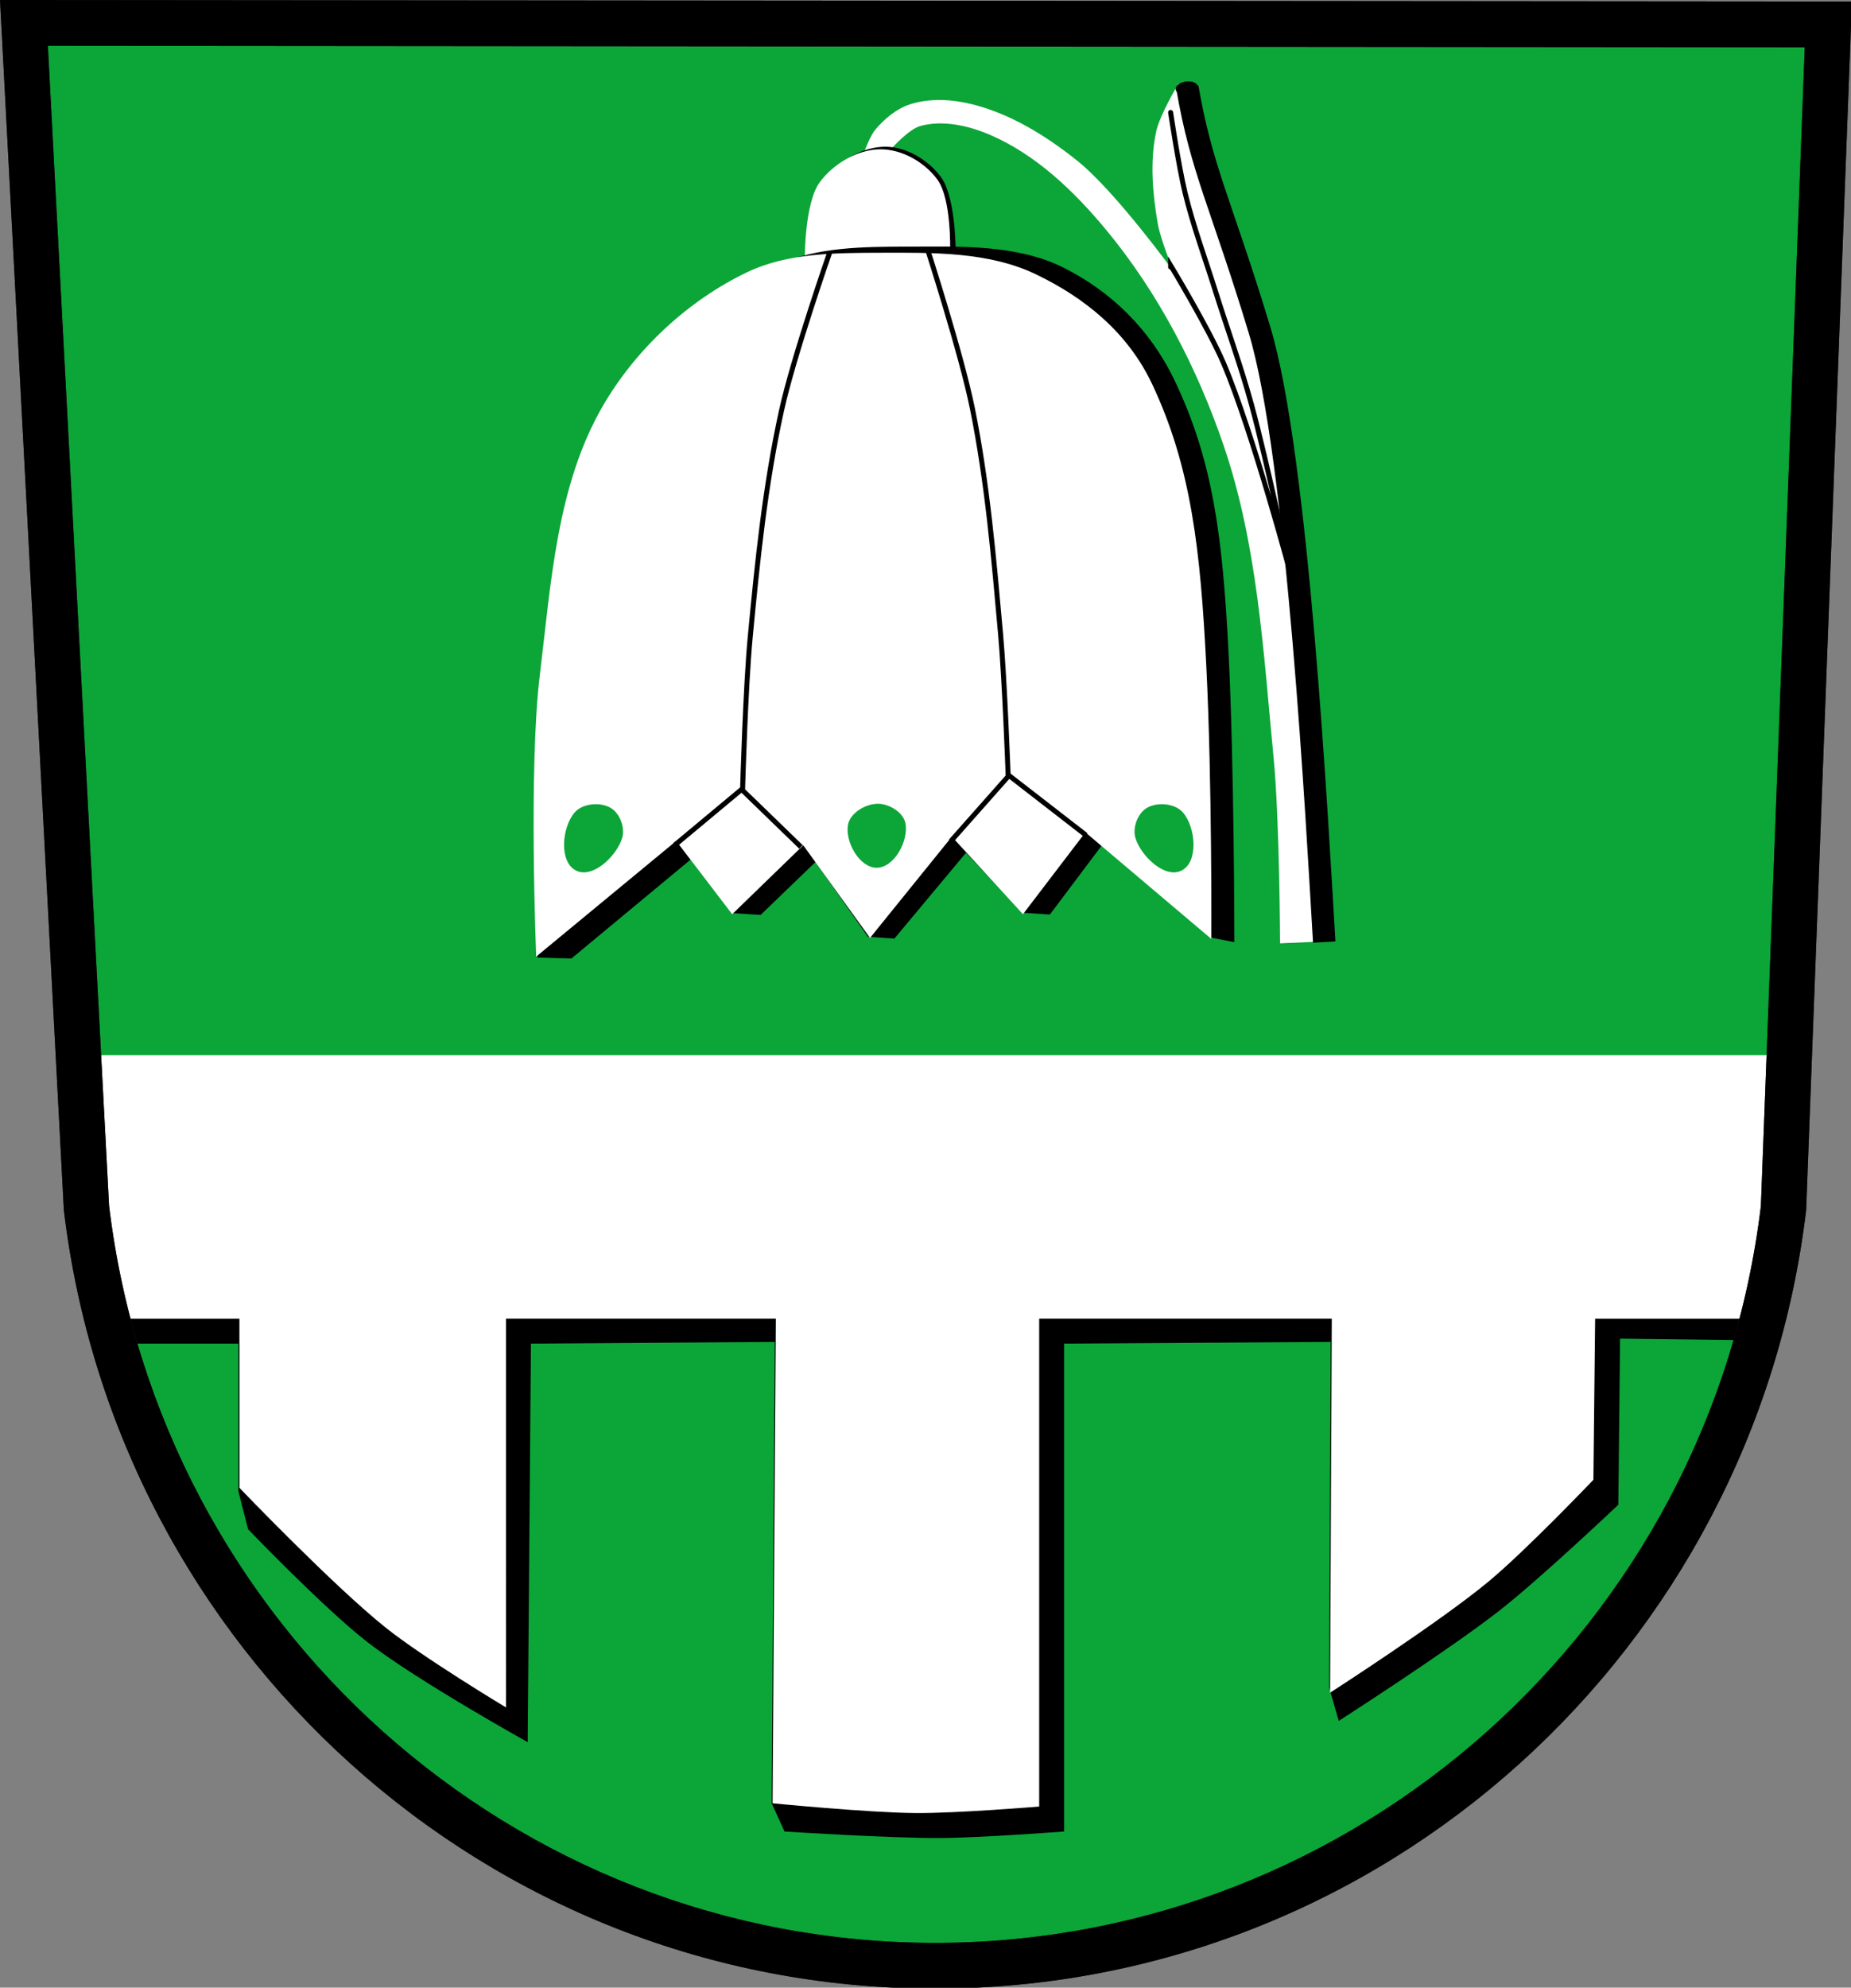<svg xmlns="http://www.w3.org/2000/svg" width="640" height="686.984"><rect width="100%" height="100%" fill="#808080" stroke="none"/><g style="display:inline;opacity:1"><path d="M714.745 485.13C694.388 653.579 548.995 789.573 380.4 789.573c-168.644 0-320.918-136.07-341.213-304.592-.076-1.441-22.666-432.048-24.546-467.665l716.406.59c-3.357 88.57-16.017 459.714-16.302 467.226z" style="fill:#0ca538;fill-opacity:1;fill-rule:nonzero;stroke:none;stroke-opacity:1" transform="matrix(.862 0 0 .862 -1.527 -2.845)"/><path d="M474.55 36.76s-7.557 12.4-9.039 19.37c-2.552 12-1.426 24.708.646 36.801 1.149 6.708 6.456 19.37 6.456 19.37s-23.369-32.26-38.738-44.55c-12.41-9.922-26.561-18.713-41.967-22.598-8.14-2.052-17.2-2.6-25.18 0-5.42 1.767-10.118 5.738-13.814 10.076-2.039 2.393-4.277 8.406-4.277 8.406l10.988-1.05s6.741-7.53 11.361-8.784c9.09-2.465 19.376-.113 28.024 3.62 18.393 7.939 33.71 22.662 46.486 38.093 20.944 25.295 36.533 55.433 47.132 86.517 13.647 40.018 15.937 83.17 20.015 125.255 2.39 24.65 2.583 74.25 2.583 74.25l14.85-.646s-4.327-117.834-11.622-176.262c-3.524-28.232-8.349-56.395-15.495-83.934-4.906-18.906-12.452-37.027-18.724-55.526-3.213-9.474-9.685-28.408-9.685-28.408z" style="fill:#fff;fill-opacity:1;fill-rule:evenodd;stroke:none;stroke-width:1px;stroke-linecap:butt;stroke-linejoin:miter;stroke-opacity:1" transform="matrix(.862 0 0 .862 -1.527 -2.845)"/><path style="fill:#000;fill-opacity:1;fill-rule:evenodd;stroke:none;stroke-width:12;stroke-linecap:butt;stroke-linejoin:miter;stroke-miterlimit:4;stroke-dasharray:none;stroke-opacity:1" d="M720.714 436.412H42.602s-.586 34.873 1.304 52.163c1.972 18.05 10.432 53.466 10.432 53.466h43.034v59.086l3.912 15.334s30.736 32.046 48.25 45.554c19.873 15.327 63.9 39.818 63.9 39.818l1.304-159.792 97.805-.696-1.237 185 5.149 11.306s41.712 2.722 62.595 2.608c16.54-.09 49.554-2.608 49.554-2.608V542.04l106.933-.696-.6 138.697 3.816 13.27s44.036-28.233 64.595-44.338c16.708-13.087 47.555-42.338 47.555-42.338l.696-66.595 56.074.696s7.551-34.61 9.737-52.162c2.153-17.29 3.304-52.163 3.304-52.163z" transform="matrix(.862 0 0 .862 -1.527 -2.845)"/><path style="fill:#000;fill-opacity:1;fill-rule:evenodd;stroke:none;stroke-width:1px;stroke-linecap:butt;stroke-linejoin:miter;stroke-opacity:1" d="M327.715 103.497s-.584-20.64 5.076-28.426c5.385-7.407 15.078-12.991 24.235-12.938 8.438.05 17.173 5.4 22.191 12.183 5.703 7.71 5.859 28.166 5.859 28.166s-19.286-1.19-28.935-1.015c-9.498.172-28.426 2.03-28.426 2.03z" transform="matrix(.862 0 0 .862 -1.527 -2.845)"/><path d="M721.147 426.412H32.602s-.586 34.873 1.304 52.163c1.972 18.05 10.432 53.466 10.432 53.466h53.467v67.811s37.545 39.187 58.683 56.075c15.076 12.046 48.25 31.994 48.25 31.994V532.04h108.237l-1.304 194.306s38.209 3.763 57.379 3.912c16.54.128 49.554-2.608 49.554-2.608V532.04H535.97l-.696 149.967s43.431-27.933 63.29-44.338c15.153-12.516 42.339-41.034 42.339-41.034l.696-64.595h66.507s7.537-35.485 9.737-53.466c2.115-17.294 3.304-52.163 3.304-52.163z" style="fill:#fff;fill-opacity:1;fill-rule:evenodd;stroke:none;stroke-width:1px;stroke-linecap:butt;stroke-linejoin:miter;stroke-opacity:1" transform="matrix(.862 0 0 .862 -1.527 -2.845)"/><path d="M708.083 486.892c-20.358 168.448-162.675 295.41-331.27 295.41-168.644 0-310.998-127.038-331.293-295.559L20.974 21.676l704.71.59-17.6 464.626zM1.773 3.302 27.38 488.473l.013.097c20.979 175.818 169.406 312.09 349.42 312.09 180.013 0 328.442-136.272 349.42-312.09l.028-.602L744.598 3.924 1.773 3.302z" style="fill:#2d2c2b;fill-opacity:1;fill-rule:nonzero;stroke:none" transform="matrix(.862 0 0 .862 -1.527 -2.845)"/><path d="M324.602 106.152s-.033-21.645 5.987-29.792c5.489-7.429 15.128-13.168 24.365-13.198 8.63-.028 17.767 5.204 22.843 12.183 5.661 7.785 5.076 28.427 5.076 28.427s-19.291-1.402-28.934-1.016c-9.836.395-29.337 3.396-29.337 3.396z" style="fill:#fff;fill-opacity:1;fill-rule:evenodd;stroke:none;stroke-width:1px;stroke-linecap:butt;stroke-linejoin:miter;stroke-opacity:1" transform="matrix(.862 0 0 .862 -1.527 -2.845)"/><path style="fill:#000;fill-opacity:1;fill-rule:evenodd;stroke:none;stroke-width:12;stroke-linecap:square;stroke-linejoin:bevel;stroke-miterlimit:4;stroke-dasharray:none;stroke-opacity:1" d="M366.396 102.187c20.848-.062 43.306-.883 61.949 8.43 18.863 9.424 34.597 24.505 44.462 44.996 15.64 32.488 19.402 63.577 21.73 108.99 2.327 45.411 2.359 116.437 2.359 116.437l-9.548-1.809-43.447-37.196-21.009 27.952-10.98-.706-22.669-24.056-28.725 34.41-10.59-.72-21.031-30.006-22.017 21.234-11.47-.717-16.631-21.468-47.82 39.672-13.658-.379s8.054-80.159 14.873-119.826c6.094-35.45 5.057-74.166 23.23-105.381 12.974-22.282 34.021-41.217 57.647-52.27 16.215-7.584 35.377-7.533 53.345-7.587z" transform="matrix(.862 0 0 .862 -1.527 -2.845)"/><path d="M355.07 104.643c20.934-.065 43.33-.418 62.203 8.639 19.284 9.254 36.746 23.062 46.652 44.06 15.704 33.292 19.376 66.553 21.713 113.088 2.337 46.536 2.012 109.338 2.012 109.338l-50.507-42.731-25.053 32.829-28.51-31.101-32.829 40.604-26.781-37.149-28.51 27.646L273 340.493l-56.155 46.365s-3.11-75.533 1.455-112.887c4.486-36.7 6.723-76.038 25.326-107.99 13.227-22.718 34.16-42.238 57.883-53.563 16.281-7.773 35.522-7.72 53.563-7.775z" style="fill:#fff;fill-opacity:1;fill-rule:evenodd;stroke:none;stroke-width:1px;stroke-linecap:butt;stroke-linejoin:miter;stroke-opacity:1" transform="matrix(.862 0 0 .862 -1.527 -2.845)"/><path d="M334.626 104.371s-14.62 41.903-19.378 63.524c-6.596 29.972-9.719 60.649-12.585 91.204-1.882 20.064-3.02 60.381-3.02 60.381l-27.171 22.644M373.683 102.861s13.705 42.377 18.115 64.156c6.038 29.82 8.62 60.267 11.321 90.572 1.672 18.747 3.02 56.382 3.02 56.382l31.171 24.153M298.889 319.48l24.153 23.398M406.53 314.197l-23.398 26.417" style="fill:none;fill-rule:evenodd;stroke:#000;stroke-width:2;stroke-linecap:butt;stroke-linejoin:miter;stroke-miterlimit:4;stroke-dasharray:none;stroke-opacity:1" transform="matrix(.862 0 0 .862 -1.527 -2.845)"/><path d="M353.967 325.578c4.504.028 10.154 3.429 10.996 7.854 1.322 6.943-4.451 17.754-11.52 17.803-6.922.047-12.81-10.478-11.52-17.28.912-4.804 7.154-8.408 12.044-8.377zM246.827 327.293c3.668 2.235 5.757 7.983 4.478 12.084-2.243 7.191-11.784 16.37-18.506 12.97-6.926-3.502-5.613-17.408-.535-23.278 3.2-3.698 10.387-4.32 14.563-1.776zM461.705 327.293c-3.668 2.235-5.757 7.983-4.478 12.084 2.242 7.191 11.784 16.37 18.506 12.97 6.926-3.502 5.613-17.408.534-23.278-3.2-3.698-10.386-4.32-14.562-1.776z" style="fill:#0ca538;fill-opacity:1;fill-rule:evenodd;stroke:none;stroke-width:1px;stroke-linecap:butt;stroke-linejoin:miter;stroke-opacity:1" transform="matrix(.862 0 0 .862 -1.527 -2.845)"/><path style="fill:none;fill-opacity:1;fill-rule:evenodd;stroke:#000;stroke-width:9;stroke-linecap:butt;stroke-linejoin:round;stroke-miterlimit:4;stroke-dasharray:none;stroke-opacity:1" d="M478.069 35.781c5.683 33.384 13.524 46.886 28.927 98.005 15.404 51.119 23.212 201.169 25.971 247.5" transform="matrix(.862 0 0 .855 -1.555 -.405)"/><path style="fill:#000;fill-opacity:1;fill-rule:evenodd;stroke:none;stroke-width:2.701;stroke-linecap:butt;stroke-linejoin:miter;stroke-miterlimit:4;stroke-dasharray:none;stroke-opacity:1" d="M483.977 79.285a4.493 2.645 0 0 1-5.35 1.977 4.493 2.645 0 0 1-3.42-3.126 4.493 2.645 0 0 1 5.268-2.052 4.493 2.645 0 0 1 3.546 3.077" transform="matrix(.858 -.076 .005 .855 -1.555 -.405)"/><path d="M471.322 48.382s3.224 21.659 5.81 32.282c3.254 13.358 8.065 26.289 12.178 39.408 4.727 15.077 10.186 29.935 14.369 45.172 6.306 22.977 16.14 69.635 16.14 69.635s-15.47-58.167-27.19-85.776c-5.833-13.74-21.307-39.385-21.307-39.385v.646" style="fill:none;fill-rule:evenodd;stroke:#000;stroke-width:2;stroke-linecap:round;stroke-linejoin:miter;stroke-miterlimit:4;stroke-dasharray:none;stroke-opacity:1" transform="matrix(.862 0 0 .862 -1.527 -2.845)"/><path d="M708.083 486.892c-20.358 168.448-162.675 295.41-331.27 295.41-168.644 0-310.998-127.038-331.293-295.559L20.974 21.676l704.71.59-17.6 464.626zM1.773 3.302 27.38 488.473l.013.097c20.979 175.818 169.406 312.09 349.42 312.09 180.013 0 328.442-136.272 349.42-312.09l.028-.602L744.598 3.924 1.773 3.302z" style="fill:#000;fill-opacity:1;stroke:none;stroke-width:1.867;stroke-linecap:butt;stroke-linejoin:miter;stroke-miterlimit:4;stroke-dasharray:none;stroke-opacity:1" transform="matrix(.862 0 0 .862 -1.527 -2.845)"/></g></svg>